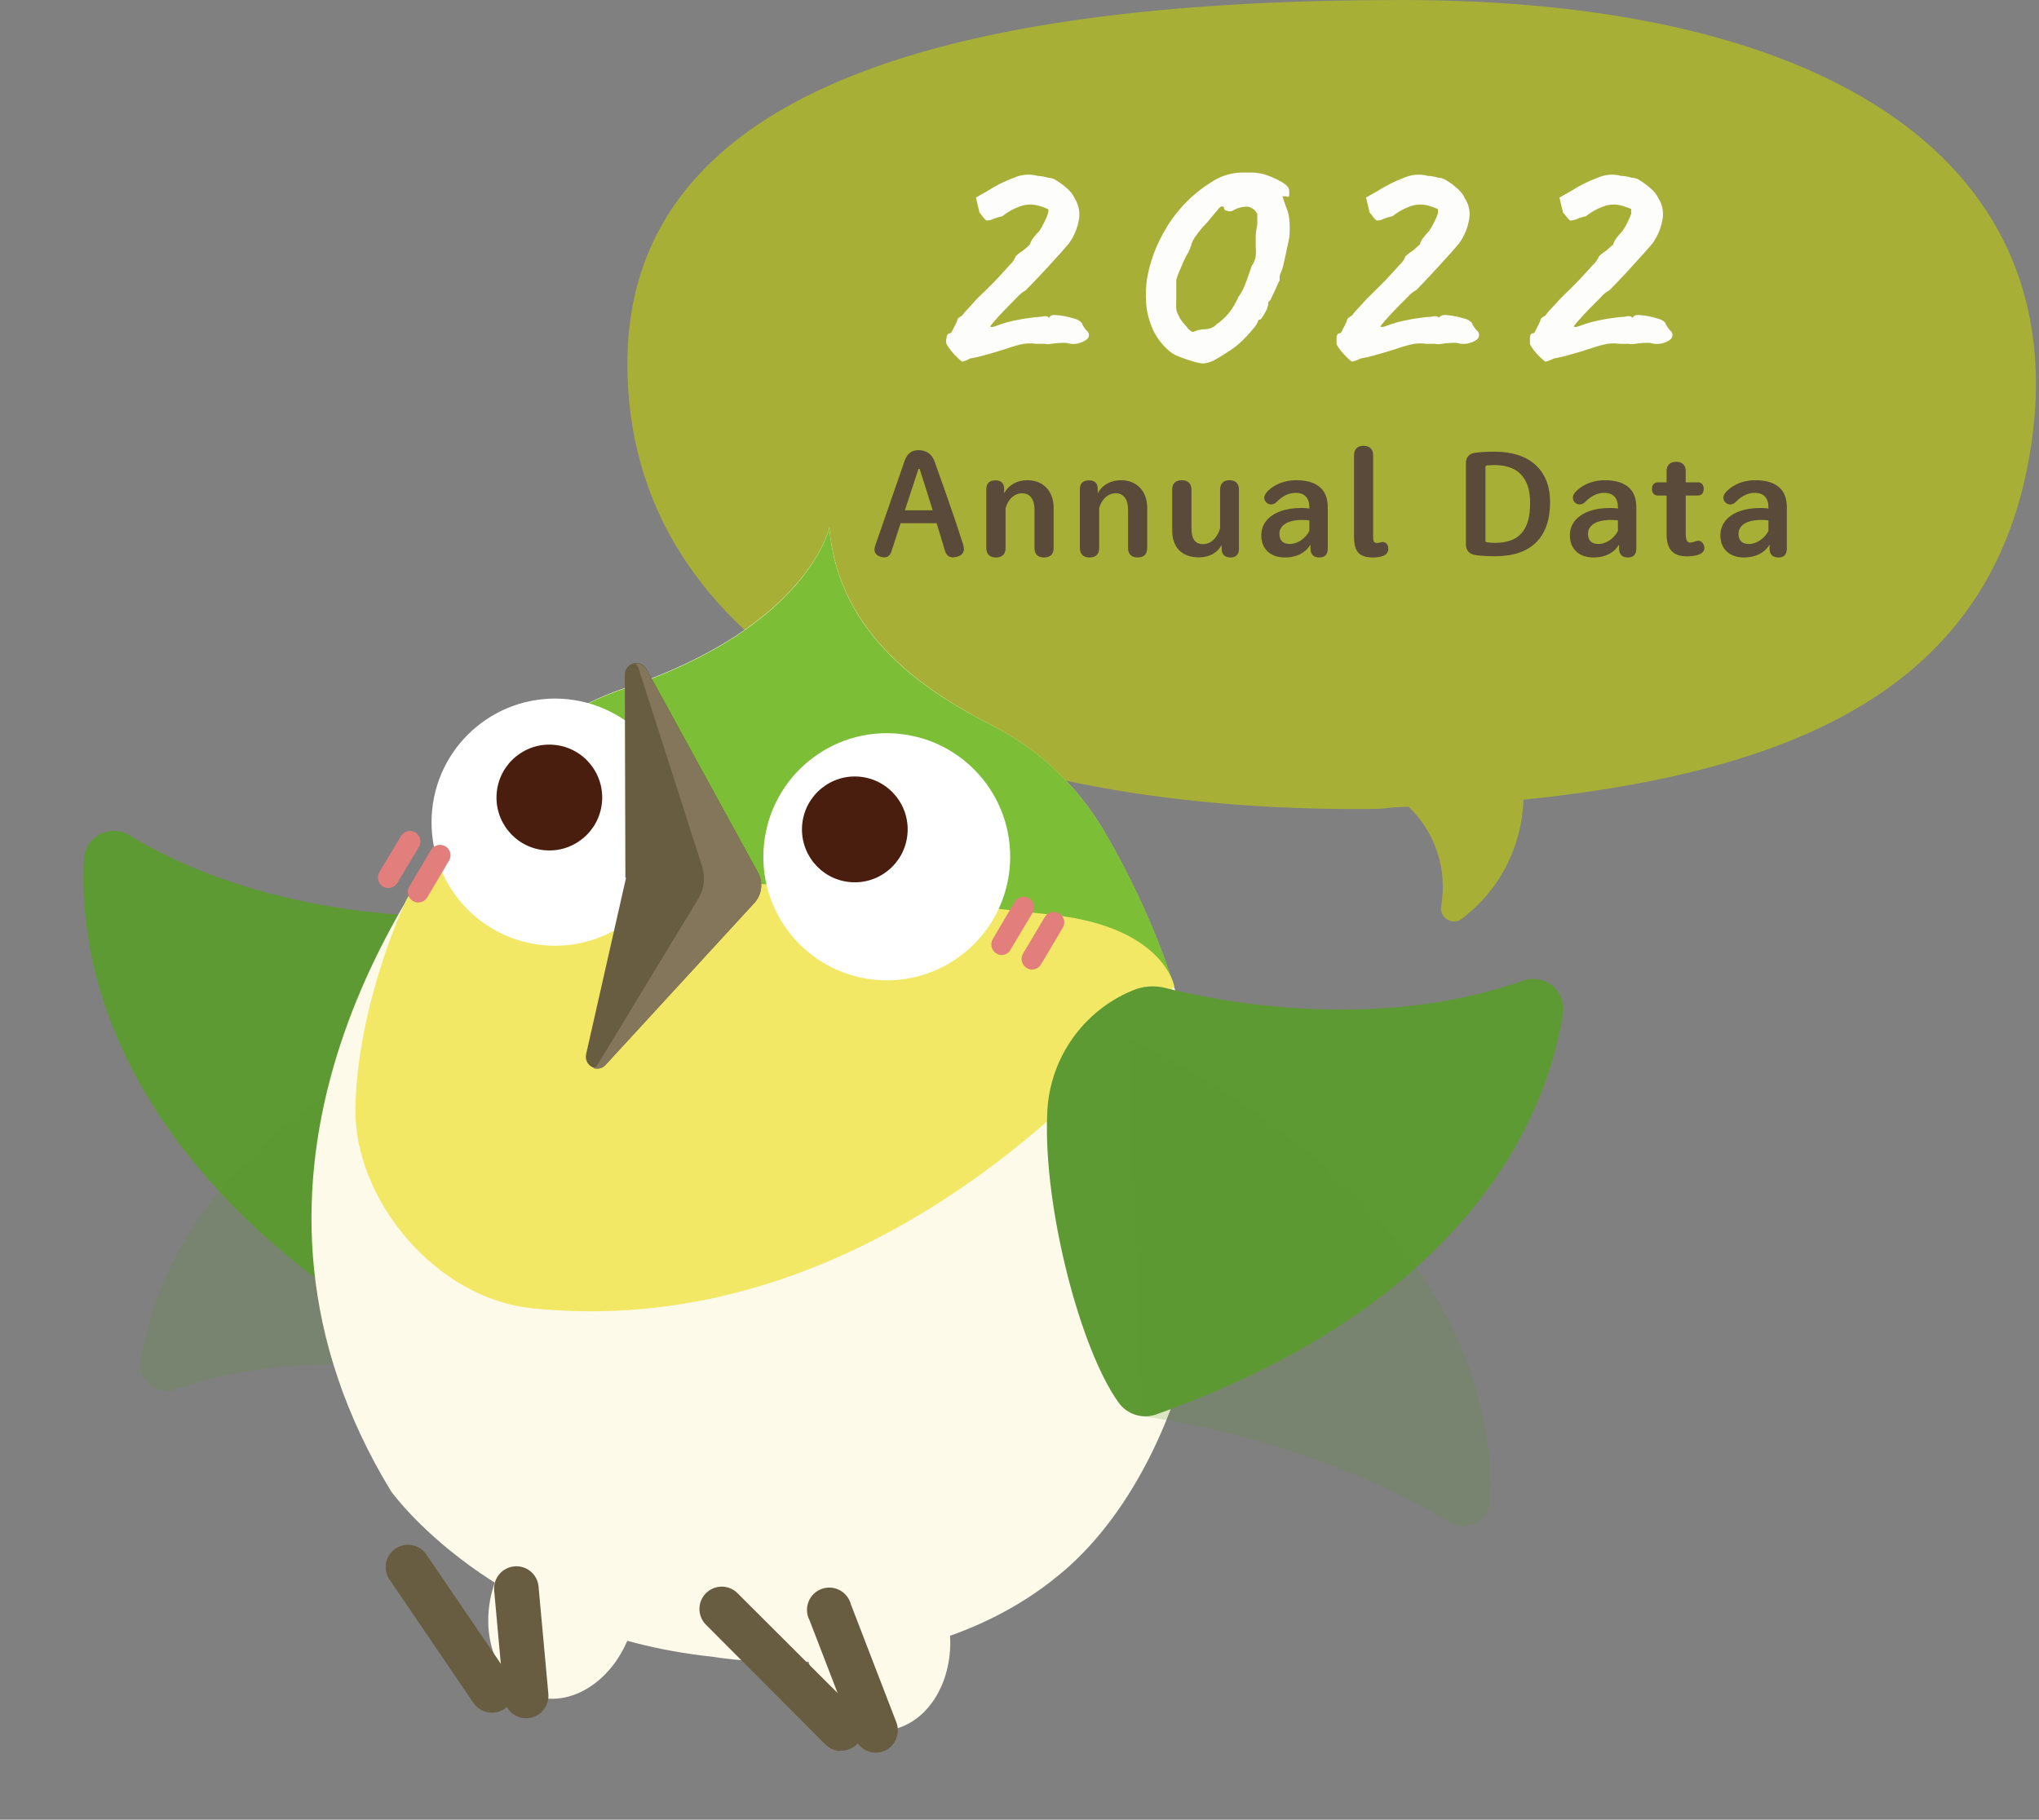 <svg width="624" height="557" viewBox="0 0 624 557" fill="none" xmlns="http://www.w3.org/2000/svg">
<rect x="0" y="0" width="624" height="557" fill="#808080" stroke="none"/>
<path opacity="0.7" d="M428.976 0C561.531 0 634.416 50.745 621.621 136.21C610.874 208 553.841 235.816 466.218 244.799C466.003 251.89 464.201 258.844 460.948 265.146C457.695 271.449 453.072 276.941 447.419 281.219C446.775 281.715 445.993 282.005 445.181 282.046C444.369 282.087 443.563 281.879 442.872 281.45C442.18 281.022 441.637 280.394 441.311 279.648C440.986 278.902 440.894 278.073 441.051 277.274C442.007 271.782 441.597 266.14 439.852 260.846C438.106 255.551 435.08 250.768 431.046 246.924C419.565 247.41 427.621 247.654 415.211 247.654C282.655 247.654 192 198.184 192 111.444C192 24.704 296.42 0 428.976 0Z" fill="#B8C318"/>
<path d="M294.479 110.718C293.949 110.371 293.459 109.963 293.023 109.503C292.335 108.855 291.668 108.128 291.021 107.318C290.53 106.704 290.086 106.056 289.689 105.377C289.476 104.747 289.476 104.063 289.689 103.433C289.689 102.522 290.235 102.037 290.538 102.037C290.842 102.037 291.021 102.039 291.385 101.31L292.478 99.185C292.722 98.747 292.904 98.277 293.023 97.789C293.067 97.639 293.146 97.502 293.251 97.386C293.356 97.271 293.485 97.181 293.63 97.123L294.539 96.515C294.965 95.882 295.454 95.292 295.995 94.754L297.449 93.175C298.426 92.013 299.48 90.918 300.602 89.897C302.118 88.44 303.574 86.983 305.029 85.466L309.032 81.097C309.85 80.371 310.474 79.454 310.85 78.427C311.252 78.037 311.68 77.671 312.126 77.333C312.666 77.019 313.174 76.652 313.642 76.239C314.173 75.803 314.679 75.337 315.158 74.843C315.404 74.13 315.751 73.458 316.188 72.843C316.784 72.07 317.431 71.338 318.128 70.655C318.714 69.719 319.243 68.746 319.706 67.742C320.115 67.012 320.438 66.239 320.674 65.436C320.917 64.667 320.917 64.18 320.674 63.978C319.727 63.572 318.755 63.228 317.764 62.946C316.157 62.502 314.459 62.502 312.852 62.946C310.645 63.624 308.587 64.717 306.788 66.165C305.835 66.367 304.902 66.649 303.999 67.013C303.343 67.349 302.612 67.516 301.876 67.499C301.507 67.223 301.183 66.898 300.907 66.53C300.557 66.018 300.173 65.53 299.756 65.071L298.663 60.46L301.997 58.578C304.659 56.848 307.509 55.422 310.489 54.328C312.732 53.373 315.231 53.201 317.583 53.841C318.653 53.889 319.713 54.075 320.736 54.39C321.65 54.417 322.535 54.711 323.283 55.237C324.469 55.962 325.584 56.796 326.617 57.727C327.589 58.566 328.373 59.6 328.92 60.762C330.043 62.574 330.515 64.716 330.256 66.832C329.84 69.618 328.758 72.263 327.102 74.541L324.736 77.274C323.463 78.609 322.129 80.186 320.553 81.885L316.31 86.379L313.882 88.865C312.922 89.404 312.062 90.103 311.336 90.931L307.578 94.754C306.244 96.15 305.09 97.365 304.241 98.397C303.392 99.429 302.908 99.974 303.09 99.974C303.272 99.974 303.392 100.277 304.241 99.974L306.424 99.185C307.676 98.767 308.954 98.423 310.246 98.154C311.762 97.85 313.278 97.545 314.794 97.363C316.099 97.15 317.414 97.009 318.735 96.939C319.386 96.734 320.085 96.734 320.736 96.939C320.736 97.303 321.039 97.364 321.281 96.939C321.524 96.514 322.313 96.272 324.011 96.515C325.575 96.691 327.116 97.014 328.618 97.484C329.298 97.631 329.939 97.921 330.498 98.335C330.983 98.699 331.227 99.003 331.227 99.307C331.561 99.925 331.946 100.514 332.378 101.067C332.644 101.214 332.864 101.428 333.018 101.69C333.172 101.951 333.255 102.249 333.255 102.552C333.255 102.856 333.172 103.156 333.018 103.418C332.864 103.679 332.644 103.893 332.378 104.04C331.508 104.653 330.506 105.056 329.453 105.214C328.401 105.372 327.327 105.28 326.315 104.95C324.772 104.907 323.228 105.01 321.705 105.255C321.086 105.396 320.443 105.396 319.824 105.255H317.157C315.849 105.074 314.523 105.074 313.216 105.255C311.652 105.572 310.113 105.998 308.609 106.53L305.577 107.502L301.15 108.776C299.733 109.177 298.297 109.499 296.845 109.746C296.109 110.184 295.311 110.513 294.479 110.718Z" fill="#FDFDFB"/>
<path d="M368.153 111.262C367.205 111.186 366.269 111.004 365.363 110.716C364.029 110.352 362.694 109.867 361.239 109.32C360.05 108.937 358.94 108.34 357.964 107.56C355.689 105.674 353.885 103.285 352.691 100.58C351.606 98.099 350.948 95.451 350.749 92.749C350.571 90.217 350.674 87.672 351.054 85.162C351.92 80.301 353.6 75.624 356.025 71.324C359.499 64.931 364.579 59.552 370.761 55.722C373.563 53.849 376.851 52.836 380.221 52.809H383.191C384.827 52.844 386.446 53.151 387.981 53.718C389.582 54.301 391.124 55.035 392.589 55.906C393.862 56.756 394.531 57.543 394.531 58.271C394.558 58.776 394.558 59.283 394.531 59.788C394.531 60.274 394.166 60.397 393.56 60.094H392.47L393.56 63.309C393.903 64.069 394.166 64.864 394.347 65.678C394.528 66.537 394.631 67.411 394.652 68.289C394.719 69.36 394.719 70.433 394.652 71.505C394.652 72.901 394.168 74.417 393.865 75.995C393.561 77.573 393.197 79.093 392.893 80.429C392.703 81.471 392.399 82.489 391.985 83.464C391.753 83.849 391.627 84.289 391.62 84.738C391.591 85.082 391.591 85.426 391.62 85.77C391.317 86.316 390.832 87.348 390.226 88.805L388.769 91.84L388.103 92.569C388.103 92.569 388.103 93.054 388.103 93.357C387.992 93.858 387.829 94.345 387.617 94.812C387.253 95.541 386.829 96.271 386.465 96.878C386.102 97.485 385.738 97.847 385.556 97.847C385.375 97.847 385.009 97.848 385.009 98.333C384.668 99.166 384.176 99.929 383.555 100.58C382.488 101.91 381.334 103.168 380.1 104.344C379.043 105.388 377.883 106.323 376.641 107.136C375.065 108.229 373.488 109.2 371.972 110.049C370.813 110.751 369.504 111.166 368.153 111.262ZM368.153 100.823C368.935 100.825 369.712 100.702 370.456 100.458C371.155 100.245 371.785 99.847 372.277 99.305C373.686 98.335 374.95 97.168 376.034 95.844C377.239 94.323 378.24 92.65 379.007 90.867C379.773 89.817 380.405 88.675 380.887 87.468C381.372 86.315 382.099 84.251 383.069 81.398C383.689 80.531 384.105 79.535 384.283 78.484C384.385 77.516 384.385 76.54 384.283 75.571C384.283 74.782 384.283 73.689 384.283 72.293C384.33 71.126 384.493 69.968 384.769 68.834C384.769 66.953 384.769 65.86 384.769 65.556C384.561 65.053 384.249 64.597 383.857 64.219C383.519 63.957 383.155 63.733 382.767 63.553C382.294 63.329 381.774 63.226 381.251 63.25C380.571 63.284 379.898 63.407 379.25 63.615C378.524 63.821 377.831 64.127 377.189 64.525C376.922 64.645 376.632 64.709 376.339 64.709C376.047 64.709 375.756 64.645 375.49 64.525C374.883 64.525 374.581 63.978 374.581 63.674C374.581 63.371 374.094 62.703 373.124 63.674L369.245 68.289C368.033 69.499 366.937 70.82 365.97 72.234C365.39 72.961 364.938 73.781 364.635 74.661C364.608 75.05 364.482 75.427 364.271 75.755C364.271 76.18 363.849 76.726 363.667 77.272C363.152 78.062 362.705 78.893 362.331 79.759L360.875 83.158C360.504 83.983 360.201 84.835 359.966 85.707V91.777C359.919 92.667 359.919 93.558 359.966 94.448C359.999 94.932 360.123 95.405 360.33 95.844L361.117 97.483C361.544 98.118 362.01 98.728 362.512 99.305C362.954 99.759 363.36 100.244 363.726 100.761C364.514 101.489 365.059 101.734 365.301 101.552C366.132 101.189 367.011 100.943 367.91 100.823H368.153Z" fill="#FDFDFB"/>
<path d="M413.754 110.718C413.235 110.355 412.747 109.948 412.297 109.503C411.65 108.855 410.986 108.128 410.299 107.318C409.8 106.722 409.373 106.072 409.025 105.377C409.025 105.013 409.025 104.404 409.025 103.433C409.025 102.461 409.51 102.037 409.813 102.037C410.116 102.037 410.299 102.039 410.663 101.31L411.752 99.185C411.996 98.747 412.179 98.277 412.297 97.789C412.411 97.5 412.627 97.264 412.904 97.123L413.813 96.515C414.24 95.882 414.729 95.292 415.27 94.754L416.727 93.175C417.721 92.029 418.77 90.934 419.877 89.897C421.393 88.44 422.851 86.983 424.306 85.466L428.307 81.097C429.124 80.371 429.751 79.454 430.127 78.427L431.46 77.333C431.988 77.03 432.478 76.662 432.917 76.239L434.492 74.843C434.707 74.117 435.057 73.44 435.522 72.843C436.096 72.07 436.724 71.338 437.402 70.655C437.948 69.745 438.494 68.835 439.04 67.742C439.585 66.649 439.829 65.922 440.011 65.436C440.193 64.95 440.011 64.16 440.011 63.978C439.063 63.572 438.091 63.228 437.1 62.946C435.514 62.501 433.834 62.501 432.247 62.946C430.043 63.631 427.987 64.723 426.184 66.165C425.231 66.367 424.298 66.649 423.394 67.013C422.76 67.349 422.051 67.517 421.334 67.499C420.931 67.245 420.581 66.917 420.303 66.53C419.972 66.004 419.587 65.514 419.152 65.071L418.059 60.46L421.393 58.578C424.062 56.861 426.911 55.435 429.885 54.328C432.128 53.373 434.627 53.201 436.979 53.841C438.049 53.883 439.11 54.069 440.132 54.39C441.046 54.417 441.931 54.711 442.679 55.237C443.875 55.947 444.991 56.782 446.012 57.727C447.003 58.548 447.794 59.587 448.319 60.762C449.497 62.551 449.97 64.713 449.651 66.832C449.236 69.618 448.154 72.263 446.498 74.541L444.132 77.274L439.949 81.885C438.433 83.585 436.978 85.043 435.765 86.379L433.34 88.865C432.359 89.371 431.493 90.076 430.794 90.931C429.581 92.105 428.308 93.379 426.974 94.754C425.64 96.15 424.547 97.365 423.637 98.397C422.728 99.429 422.364 99.974 422.485 99.974C422.607 99.974 422.788 100.277 423.637 99.974L425.882 99.185C427.129 98.752 428.405 98.408 429.701 98.154C431.156 97.85 432.674 97.545 434.19 97.363C435.495 97.15 436.81 97.009 438.131 96.939C438.782 96.734 439.481 96.734 440.132 96.939C440.132 97.303 440.131 97.364 440.677 96.939C441.223 96.514 441.709 96.272 443.407 96.515C444.972 96.684 446.514 97.008 448.014 97.484C448.698 97.617 449.342 97.909 449.894 98.335C450.379 98.699 450.623 99.003 450.623 99.307C450.956 99.94 451.361 100.531 451.834 101.067C452.084 101.226 452.292 101.445 452.435 101.705C452.578 101.965 452.654 102.256 452.654 102.552C452.654 102.849 452.578 103.143 452.435 103.403C452.292 103.663 452.084 103.881 451.834 104.04C450.957 104.64 449.958 105.035 448.908 105.193C447.858 105.351 446.784 105.266 445.77 104.95C444.227 104.909 442.686 105.012 441.163 105.255C440.544 105.396 439.901 105.396 439.282 105.255H436.615C435.328 105.073 434.02 105.073 432.733 105.255C431.149 105.571 429.589 105.997 428.064 106.53L425.032 107.502L420.605 108.776C419.19 109.183 417.753 109.505 416.3 109.746C415.509 110.204 414.65 110.533 413.754 110.718Z" fill="#FDFDFB"/>
<path d="M472.936 110.718C472.43 110.339 471.945 109.932 471.482 109.503C470.795 108.855 470.127 108.128 469.48 107.318C469.003 106.707 468.578 106.058 468.207 105.377C468.207 105.013 468.207 104.404 468.207 103.433C468.207 102.462 468.691 102.037 468.995 102.037C469.298 102.037 469.541 102.039 469.844 101.311L470.937 99.186C471.181 98.747 471.363 98.277 471.482 97.79C471.596 97.5 471.812 97.264 472.089 97.123L472.998 96.515C473.424 95.882 473.91 95.293 474.451 94.755L475.908 93.175C476.902 92.029 477.955 90.934 479.062 89.897C480.578 88.44 482.033 86.983 483.488 85.466L487.491 81.097C488.298 80.349 488.939 79.439 489.371 78.427C489.76 78.023 490.186 77.656 490.644 77.333C491.173 77.03 491.66 76.662 492.098 76.239L493.676 74.843C493.892 74.117 494.241 73.44 494.707 72.843C495.28 72.07 495.909 71.338 496.587 70.656C497.217 69.734 497.765 68.759 498.224 67.742C498.606 66.999 498.929 66.229 499.192 65.436C499.192 64.647 499.192 64.16 499.192 63.978C498.245 63.572 497.273 63.228 496.282 62.947C494.696 62.498 493.018 62.498 491.432 62.947C489.233 63.644 487.179 64.735 485.368 66.165C484.433 66.358 483.518 66.64 482.638 67.013C481.981 67.344 481.252 67.511 480.515 67.499C480.133 67.24 479.806 66.912 479.547 66.53C479.176 66.017 478.77 65.529 478.333 65.072L477.244 60.46L480.637 58.578C483.293 56.838 486.144 55.411 489.128 54.328C491.351 53.373 493.829 53.201 496.161 53.842C497.231 53.883 498.292 54.069 499.314 54.39C500.23 54.402 501.12 54.697 501.86 55.237C503.056 55.947 504.176 56.782 505.197 57.727C506.204 58.547 507.013 59.585 507.563 60.762C508.694 62.57 509.145 64.722 508.836 66.832C508.421 69.618 507.339 72.263 505.683 74.541L503.317 77.274L499.133 81.885C497.617 83.585 496.223 85.043 494.95 86.379L492.525 88.865C491.544 89.372 490.674 90.076 489.975 90.931L486.156 94.755C484.822 96.151 483.731 97.365 482.822 98.397C481.912 99.429 481.549 99.974 481.67 99.974C481.791 99.974 481.973 100.277 482.822 99.974L485.063 99.186C486.313 98.76 487.591 98.416 488.886 98.154C490.341 97.851 491.855 97.545 493.371 97.363C494.677 97.153 495.992 97.013 497.312 96.939C497.962 96.726 498.664 96.726 499.314 96.939C499.314 97.303 499.619 97.364 499.862 96.939C500.104 96.514 500.951 96.272 502.589 96.515C504.153 96.684 505.699 97.008 507.199 97.484C507.897 97.632 508.556 97.922 509.138 98.335C509.562 98.699 509.804 99.004 509.804 99.307C510.159 99.927 510.566 100.516 511.018 101.068C511.269 101.226 511.473 101.445 511.616 101.705C511.759 101.965 511.835 102.256 511.835 102.552C511.835 102.849 511.759 103.143 511.616 103.403C511.473 103.663 511.269 103.882 511.018 104.04C510.145 104.649 509.145 105.047 508.093 105.205C507.041 105.363 505.967 105.276 504.954 104.95C503.392 104.907 501.829 105.01 500.285 105.256C499.686 105.391 499.066 105.391 498.467 105.256H495.737C494.45 105.074 493.143 105.074 491.855 105.256C490.271 105.571 488.711 105.997 487.186 106.53L484.154 107.502L479.728 108.777C478.331 109.176 476.916 109.498 475.485 109.746C474.69 110.197 473.829 110.525 472.936 110.718Z" fill="#FDFDFB"/>
<path d="M294.761 166.69C295.363 168.625 294.761 169.872 292.998 170.388C291.063 170.99 289.73 170.431 289.171 168.539C288.354 165.744 287.494 162.949 286.634 160.154H275.626L272.831 168.711C272.315 170.388 271.197 170.947 269.52 170.431C267.843 169.915 267.241 168.754 267.843 167.034L276.787 141.234C277.561 138.912 278.894 137.794 281.13 137.794C283.366 137.794 285.172 138.912 285.989 141.234C288.655 148.63 292.052 158.219 294.761 166.69ZM276.916 156.198H285.43C284.097 151.898 282.764 147.641 281.431 143.513H281.087L276.916 156.198Z" fill="#594A39"/>
<path d="M314.444 146.996C319.045 146.996 322.442 150.092 322.442 155.51V167.765C322.442 169.614 321.41 170.646 319.518 170.646C317.626 170.646 316.594 169.614 316.594 167.765V155.983C316.594 152.801 315.175 150.995 312.81 150.995C310.273 150.995 308.381 153.059 307.736 155.596V167.765C307.736 169.614 306.704 170.646 304.769 170.646C302.92 170.646 301.845 169.614 301.845 167.765V149.705C301.845 147.985 302.834 147.039 304.597 147.039C306.317 146.996 307.306 147.899 307.306 149.662V150.995C308.768 148.329 311.348 146.996 314.444 146.996Z" fill="#594A39"/>
<path d="M343.081 146.996C347.682 146.996 351.079 150.092 351.079 155.51V167.765C351.079 169.614 350.047 170.646 348.155 170.646C346.263 170.646 345.231 169.614 345.231 167.765V155.983C345.231 152.801 343.812 150.995 341.447 150.995C338.91 150.995 337.018 153.059 336.373 155.596V167.765C336.373 169.614 335.341 170.646 333.406 170.646C331.557 170.646 330.482 169.614 330.482 167.765V149.705C330.482 147.985 331.471 147.039 333.234 147.039C334.954 146.996 335.943 147.899 335.943 149.662V150.995C337.405 148.329 339.985 146.996 343.081 146.996Z" fill="#594A39"/>
<path d="M376.276 146.996C378.125 146.996 379.157 148.028 379.157 149.834V168.066C379.157 169.7 378.211 170.646 376.534 170.646C374.857 170.646 373.911 169.7 373.868 168.109V166.776C372.578 169.27 370.041 170.603 366.902 170.603C361.699 170.603 358.732 167.593 358.732 162.304V149.877C358.732 148.028 359.764 146.996 361.656 146.996C363.548 146.996 364.623 148.028 364.623 149.877V161.487C364.623 165.013 365.698 166.561 368.278 166.561C371.073 166.561 372.922 163.68 373.395 161.659V149.834C373.395 148.028 374.427 146.996 376.276 146.996Z" fill="#594A39"/>
<path d="M404.401 149.576C405.691 150.909 406.336 152.844 406.336 155.424V167.851C406.336 169.657 405.519 170.646 403.756 170.646C401.95 170.646 401.047 169.657 401.047 167.851V166.69C399.499 169.313 396.661 170.646 393.264 170.646C388.749 170.646 385.997 168.023 385.997 163.852C385.997 158.821 390.684 155.596 397.865 155.51C398.983 155.467 400.101 155.553 400.703 155.682V155.252C400.703 152.457 399.284 150.909 396.618 150.866C394.253 150.823 392.275 152.027 390.727 153.618C389.867 154.521 388.577 154.693 387.674 153.919C386.771 153.188 386.642 151.984 387.459 150.909C388.921 149.06 392.146 146.996 396.704 146.996C400.23 146.996 402.724 147.856 404.401 149.576ZM400.703 162.562V159.294C400.015 159.208 398.94 159.122 397.908 159.165C393.221 159.337 391.501 161.358 391.544 163.465C391.587 165.4 392.576 166.475 394.64 166.518C397.048 166.561 399.499 164.841 400.703 162.562Z" fill="#594A39"/>
<path d="M420.053 170.646C415.968 170.603 414.377 168.883 414.377 164.239V139.342C414.377 137.493 415.409 136.461 417.301 136.461C419.15 136.461 420.225 137.493 420.225 139.342V164.368C420.225 165.787 420.483 166.217 421.472 166.217C422.203 166.217 422.461 165.916 423.192 165.916C423.966 165.916 424.869 166.561 424.869 167.98C424.869 170.087 422.633 170.646 420.053 170.646Z" fill="#594A39"/>
<path d="M457.691 170.259C454.896 170.259 453.133 170.13 451.585 169.915C449.607 169.614 448.618 168.496 448.618 166.561V141.836C448.618 139.901 449.65 138.783 451.671 138.568C453.176 138.396 454.681 138.267 457.433 138.267C467.882 138.267 474.375 143.685 474.375 153.704C474.375 164.454 468.57 170.259 457.691 170.259ZM457.433 166.174C465.259 166.174 468.269 161.917 468.269 153.962C468.269 146.222 464.528 142.352 457.261 142.352C456.358 142.352 455.541 142.438 455.025 142.481C454.724 142.524 454.595 142.696 454.595 142.954V165.486C454.595 165.744 454.724 165.916 455.025 166.002C455.584 166.088 456.487 166.174 457.433 166.174Z" fill="#594A39"/>
<path d="M498.835 149.576C500.125 150.909 500.77 152.844 500.77 155.424V167.851C500.77 169.657 499.953 170.646 498.19 170.646C496.384 170.646 495.481 169.657 495.481 167.851V166.69C493.933 169.313 491.095 170.646 487.698 170.646C483.183 170.646 480.431 168.023 480.431 163.852C480.431 158.821 485.118 155.596 492.299 155.51C493.417 155.467 494.535 155.553 495.137 155.682V155.252C495.137 152.457 493.718 150.909 491.052 150.866C488.687 150.823 486.709 152.027 485.161 153.618C484.301 154.521 483.011 154.693 482.108 153.919C481.205 153.188 481.076 151.984 481.893 150.909C483.355 149.06 486.58 146.996 491.138 146.996C494.664 146.996 497.158 147.856 498.835 149.576ZM495.137 162.562V159.294C494.449 159.208 493.374 159.122 492.342 159.165C487.655 159.337 485.935 161.358 485.978 163.465C486.021 165.4 487.01 166.475 489.074 166.518C491.482 166.561 493.933 164.841 495.137 162.562Z" fill="#594A39"/>
<path d="M519.838 165.529C520.913 165.529 521.601 166.819 521.601 167.765C521.601 169.786 518.548 170.302 516.312 170.302C512.012 170.302 510.034 168.195 510.034 163.508V151.683H507.411C506.25 151.683 505.562 150.952 505.562 149.662C505.562 148.372 506.25 147.641 507.411 147.641H510.034V144.244C510.034 142.395 511.066 141.363 512.958 141.363C514.85 141.363 515.882 142.395 515.882 144.244V147.641H519.58C520.741 147.641 521.386 148.372 521.386 149.662C521.386 150.952 520.741 151.683 519.58 151.683H515.882V163.465C515.882 165.443 516.398 166.174 517.387 166.088C518.333 166.002 518.935 165.529 519.838 165.529Z" fill="#594A39"/>
<path d="M544.897 149.576C546.187 150.909 546.832 152.844 546.832 155.424V167.851C546.832 169.657 546.015 170.646 544.252 170.646C542.446 170.646 541.543 169.657 541.543 167.851V166.69C539.995 169.313 537.157 170.646 533.76 170.646C529.245 170.646 526.493 168.023 526.493 163.852C526.493 158.821 531.18 155.596 538.361 155.51C539.479 155.467 540.597 155.553 541.199 155.682V155.252C541.199 152.457 539.78 150.909 537.114 150.866C534.749 150.823 532.771 152.027 531.223 153.618C530.363 154.521 529.073 154.693 528.17 153.919C527.267 153.188 527.138 151.984 527.955 150.909C529.417 149.06 532.642 146.996 537.2 146.996C540.726 146.996 543.22 147.856 544.897 149.576ZM541.199 162.562V159.294C540.511 159.208 539.436 159.122 538.404 159.165C533.717 159.337 531.997 161.358 532.04 163.465C532.083 165.4 533.072 166.475 535.136 166.518C537.544 166.561 539.995 164.841 541.199 162.562Z" fill="#594A39"/>
<g clip-path="url(#clip0_1574_572)">
<path d="M151.041 280.173C151.041 280.173 89.356 285.862 39.567 255.651C38.214 254.83 36.67 254.375 35.089 254.33C33.507 254.284 31.942 254.649 30.543 255.391C29.145 256.132 27.961 257.225 27.109 258.561C26.258 259.897 25.768 261.431 25.685 263.014C23.974 294.115 34.239 366.677 151.741 425.088" fill="#5E9A33"/>
<path opacity="0.2" d="M153.252 424.515C153.252 424.515 101.582 408.456 53.573 425.391C52.27 425.839 50.875 425.944 49.52 425.695C48.165 425.446 46.895 424.852 45.836 423.97C44.777 423.089 43.964 421.948 43.472 420.659C42.98 419.371 42.828 417.978 43.029 416.613C47.166 389.726 69.021 329.526 180.001 300.773" fill="#5E9A33"/>
<path d="M193.264 498.723C197.879 483.793 192.164 468.762 180.497 465.148C168.83 461.533 155.631 470.705 151.015 485.635C146.399 500.565 152.116 515.598 163.783 519.213C175.449 522.827 188.648 513.653 193.264 498.723Z" fill="#FEFAE9"/>
<path d="M271.233 529.677C283.395 528.548 292.091 515.019 290.657 499.457C289.222 483.896 278.199 472.196 266.038 473.324C253.877 474.453 245.182 487.982 246.616 503.543C248.051 519.105 259.072 530.805 271.233 529.677Z" fill="#FEFAE9"/>
<path d="M253.814 161.452C253.814 161.452 247.26 191.764 191.351 210.542C175.796 215.768 161.973 225.175 151.392 237.735C118.468 276.774 63.097 363.503 119.656 456.453C119.656 456.453 150.691 500.104 218.23 507.15C218.23 507.15 281.956 518.649 325.918 480.559C366.496 445.511 394.209 350.845 337.853 254.4C329.682 240.48 317.693 229.201 303.311 221.901C284.553 212.185 256.577 194.919 253.814 161.452Z" fill="#FEFAE9"/>
<path d="M359.128 301.113C353.742 284.853 346.648 269.212 337.969 254.451C329.798 240.531 317.811 229.252 303.429 221.953C284.543 212.304 256.57 194.998 253.803 161.57C253.803 161.57 247.249 191.884 191.34 210.663C175.784 215.888 161.962 225.294 151.381 237.854C141.051 250.069 131.788 263.151 123.696 276.955C133.181 291.24 169.673 339.058 234.778 345.851C234.79 345.731 295.842 353.473 359.128 301.113Z" fill="#7DBE37"/>
<path d="M123.914 276.413C123.914 276.413 109.361 307.225 108.764 339.25C108.298 366.925 133.085 397.356 162.704 400.446C280.219 412.706 359.366 301.907 359.366 301.907C359.366 301.907 356.295 284.168 323.338 280.205C290.381 276.241 162.075 263.38 162.075 263.38C162.075 263.38 130.263 261.193 123.914 276.413Z" fill="#F2E865"/>
<path d="M165.909 289.28C186.653 291.445 205.227 276.356 207.395 255.58C209.563 234.803 194.503 216.206 173.758 214.042C153.013 211.878 134.439 226.966 132.272 247.742C130.104 268.519 145.164 287.116 165.909 289.28Z" fill="white"/>
<path d="M267.457 299.876C288.202 302.04 306.776 286.952 308.944 266.176C311.111 245.399 296.052 226.802 275.307 224.638C254.562 222.473 235.988 237.561 233.82 258.338C231.653 279.115 246.713 297.712 267.457 299.876Z" fill="white"/>
<path d="M306.256 292.324C305.72 292.261 305.209 292.067 304.768 291.758C304.326 291.449 303.969 291.034 303.727 290.552C303.485 290.07 303.365 289.536 303.381 288.997C303.397 288.457 303.548 287.931 303.817 287.464L310.537 276.041C310.753 275.679 311.037 275.363 311.375 275.112C311.713 274.861 312.098 274.681 312.506 274.581C312.915 274.48 313.34 274.462 313.755 274.528C314.17 274.593 314.568 274.74 314.925 274.961C315.655 275.398 316.182 276.107 316.391 276.932C316.6 277.756 316.474 278.63 316.041 279.362L309.345 290.544C309.072 291.121 308.629 291.6 308.077 291.918C307.525 292.236 306.89 292.377 306.256 292.324Z" fill="#E27E7C"/>
<path d="M315.477 296.762C314.946 296.694 314.441 296.494 314.005 296.182C313.569 295.871 313.217 295.457 312.98 294.976C312.743 294.496 312.628 293.964 312.645 293.428C312.662 292.892 312.81 292.369 313.078 291.904L319.734 280.717C320.17 279.987 320.876 279.459 321.7 279.249C322.523 279.04 323.397 279.165 324.128 279.599C324.493 279.811 324.812 280.094 325.066 280.431C325.32 280.768 325.506 281.155 325.61 281.565C325.713 281.975 325.733 282.4 325.67 282.819C325.607 283.237 325.461 283.638 325.241 283.999L318.587 295.186C318.275 295.721 317.815 296.154 317.263 296.433C316.711 296.713 316.092 296.827 315.477 296.762Z" fill="#E27E7C"/>
<path d="M118.541 271.811C118.073 271.77 117.62 271.627 117.214 271.39C116.483 270.946 115.957 270.23 115.749 269.398C115.541 268.567 115.667 267.689 116.103 266.951L122.798 255.766C123.258 255.087 123.959 254.609 124.758 254.43C125.558 254.251 126.395 254.385 127.099 254.804C127.803 255.224 128.322 255.899 128.546 256.688C128.77 257.477 128.685 258.322 128.307 259.05L121.608 270.272C121.298 270.796 120.844 271.221 120.3 271.493C119.757 271.766 119.146 271.876 118.541 271.811Z" fill="#E27E7C"/>
<path d="M127.646 276.236C127.191 276.193 126.751 276.049 126.357 275.817C125.628 275.381 125.101 274.674 124.892 273.849C124.683 273.024 124.811 272.149 125.244 271.417L131.903 260.191C132.119 259.824 132.405 259.504 132.746 259.249C133.086 258.994 133.475 258.809 133.888 258.705C134.3 258.602 134.729 258.582 135.149 258.645C135.57 258.709 135.972 258.856 136.336 259.077C136.697 259.292 137.013 259.577 137.263 259.916C137.513 260.254 137.693 260.639 137.793 261.048C137.893 261.458 137.911 261.883 137.846 262.299C137.78 262.715 137.631 263.115 137.41 263.473L130.751 274.701C130.431 275.224 129.97 275.644 129.421 275.916C128.871 276.187 128.255 276.299 127.646 276.236Z" fill="#E27E7C"/>
<path d="M259.921 269.992C268.805 270.919 276.76 264.457 277.688 255.559C278.617 246.662 272.167 238.697 263.283 237.77C254.399 236.843 246.444 243.305 245.516 252.203C244.587 261.101 251.037 269.065 259.921 269.992Z" fill="#4A1E0E"/>
<path d="M166.437 260.238C175.321 261.165 183.276 254.703 184.204 245.806C185.132 236.908 178.683 228.943 169.799 228.016C160.914 227.089 152.959 233.551 152.031 242.449C151.103 251.347 157.552 259.312 166.437 260.238Z" fill="#4A1E0E"/>
<path d="M149.831 524.224C148.844 524.123 147.89 523.807 147.037 523.299C146.184 522.791 145.451 522.103 144.891 521.283L119.495 483.917C118.916 483.181 118.494 482.334 118.256 481.428C118.017 480.522 117.967 479.577 118.11 478.65C118.252 477.724 118.584 476.835 119.083 476.042C119.583 475.25 120.241 474.569 121.014 474.042C121.788 473.514 122.661 473.151 123.58 472.975C124.5 472.8 125.447 472.816 126.359 473.023C127.272 473.229 128.132 473.621 128.887 474.174C129.642 474.728 130.275 475.432 130.746 476.241L156.187 513.57C157.19 515.075 157.564 516.914 157.227 518.693C156.891 520.471 155.873 522.047 154.389 523.081C153.053 523.99 151.437 524.396 149.831 524.224Z" fill="#695D41"/>
<path d="M160.306 525.922C158.733 525.76 157.265 525.056 156.153 523.93C155.042 522.804 154.354 521.326 154.21 519.749L151.211 486.62C151.122 484.862 151.713 483.138 152.862 481.806C154.012 480.474 155.632 479.636 157.381 479.469C159.131 479.303 160.878 479.82 162.257 480.911C163.636 482.003 164.539 483.585 164.781 485.328L167.818 518.501C167.975 520.306 167.411 522.101 166.253 523.494C165.095 524.886 163.435 525.765 161.634 525.938C161.191 525.972 160.748 525.968 160.306 525.922Z" fill="#695D41"/>
<path d="M267.346 536.484C266.103 536.349 264.92 535.875 263.925 535.116C262.93 534.357 262.161 533.34 261.702 532.175L247.763 496.006C247.309 495.155 247.041 494.217 246.976 493.255C246.911 492.292 247.05 491.327 247.384 490.422C247.718 489.517 248.24 488.693 248.915 488.005C249.589 487.316 250.401 486.78 251.298 486.428C252.195 486.076 253.156 485.917 254.118 485.964C255.08 486.012 256.02 486.263 256.879 486.7C257.737 487.138 258.494 487.753 259.098 488.505C259.702 489.256 260.14 490.127 260.384 491.06L274.323 527.229C274.956 528.922 274.903 530.796 274.173 532.45C273.442 534.104 272.093 535.405 270.415 536.076C269.434 536.434 268.387 536.574 267.346 536.484Z" fill="#695D41"/>
<path d="M256.744 535.984C255.191 535.811 253.743 535.118 252.632 534.018L216.102 497.393C215.458 496.763 214.945 496.01 214.593 495.181C214.24 494.352 214.056 493.46 214.048 492.559C214.041 491.658 214.212 490.765 214.551 489.93C214.891 489.095 215.392 488.334 216.026 487.694C216.66 487.054 217.414 486.546 218.245 486.199C219.076 485.852 219.965 485.672 220.865 485.671C221.765 485.67 222.657 485.848 223.488 486.193C224.319 486.539 225.074 487.047 225.709 487.686L262.44 524.332C263.382 525.342 263.997 526.615 264.206 527.981C264.416 529.348 264.209 530.745 263.613 531.992C263.016 533.24 262.057 534.278 260.863 534.971C259.668 535.665 258.293 535.981 256.916 535.88L256.744 535.984Z" fill="#695D41"/>
<path d="M191.388 268.62L191.209 206.527C191.199 205.736 191.453 204.964 191.932 204.335C192.411 203.706 193.086 203.257 193.851 203.057C194.615 202.858 195.423 202.921 196.147 203.236C196.871 203.551 197.47 204.099 197.846 204.794L231.91 266.989C232.74 268.448 233.093 270.129 232.919 271.8C232.745 273.471 232.052 275.045 230.938 276.302L185.416 325.869C184.889 326.444 184.188 326.826 183.42 326.96C182.653 327.093 181.863 326.971 181.173 326.609C180.484 326.246 179.934 325.666 179.608 324.958C179.282 324.249 179.199 323.452 179.371 322.691L191.579 268.72L191.388 268.62Z" fill="#695D41"/>
<path d="M231.908 266.988L197.828 204.954C197.505 204.339 197 203.838 196.383 203.521C195.766 203.203 195.067 203.084 194.38 203.18C194.653 203.35 194.89 203.572 195.078 203.834C195.265 204.097 195.399 204.394 195.471 204.708L214.927 265.376C215.393 266.915 215.547 268.532 215.38 270.132C215.213 271.732 214.729 273.282 213.955 274.692L182.963 325.773C182.667 326.327 182.177 326.751 181.587 326.964C182.226 327.197 182.921 327.23 183.579 327.061C184.238 326.892 184.83 326.527 185.278 326.015L230.801 276.449C231.968 275.196 232.705 273.603 232.905 271.901C233.104 270.199 232.754 268.477 231.908 266.988Z" fill="#84765B"/>
<path d="M466.237 300.164C420.447 316.321 371.707 306.225 356.728 302.44C353.272 301.534 349.61 301.836 346.348 303.296C338.824 306.464 332.377 311.745 327.784 318.502C323.191 325.258 320.65 333.202 320.466 341.372C319.343 369.544 330.515 412.902 342.319 429.329C343.577 431.093 345.371 432.403 347.433 433.063C349.495 433.722 351.713 433.695 353.759 432.987C452.916 397.665 474.011 338.196 478.301 310.233C478.546 308.668 478.382 307.065 477.824 305.582C477.267 304.099 476.336 302.786 475.121 301.772C473.905 300.757 472.447 300.077 470.89 299.795C469.333 299.513 467.73 299.64 466.237 300.164Z" fill="#5E9A33"/>
<path opacity="0.2" d="M349.35 433.499C349.35 433.499 400.32 439.625 443.8 466.105C444.983 466.812 446.326 467.202 447.703 467.238C449.08 467.275 450.443 466.956 451.662 466.312C452.88 465.667 453.913 464.719 454.66 463.56C455.407 462.401 455.844 461.069 455.928 459.692C457.43 432.53 448.471 369.116 345.616 318.053" fill="#5E9A33"/>
</g>
<defs>
<clipPath id="clip0_1574_572">
<rect width="455.073" height="372.205" fill="white" transform="translate(38.622 139) rotate(5.956)"/>
</clipPath>
</defs>
</svg>
